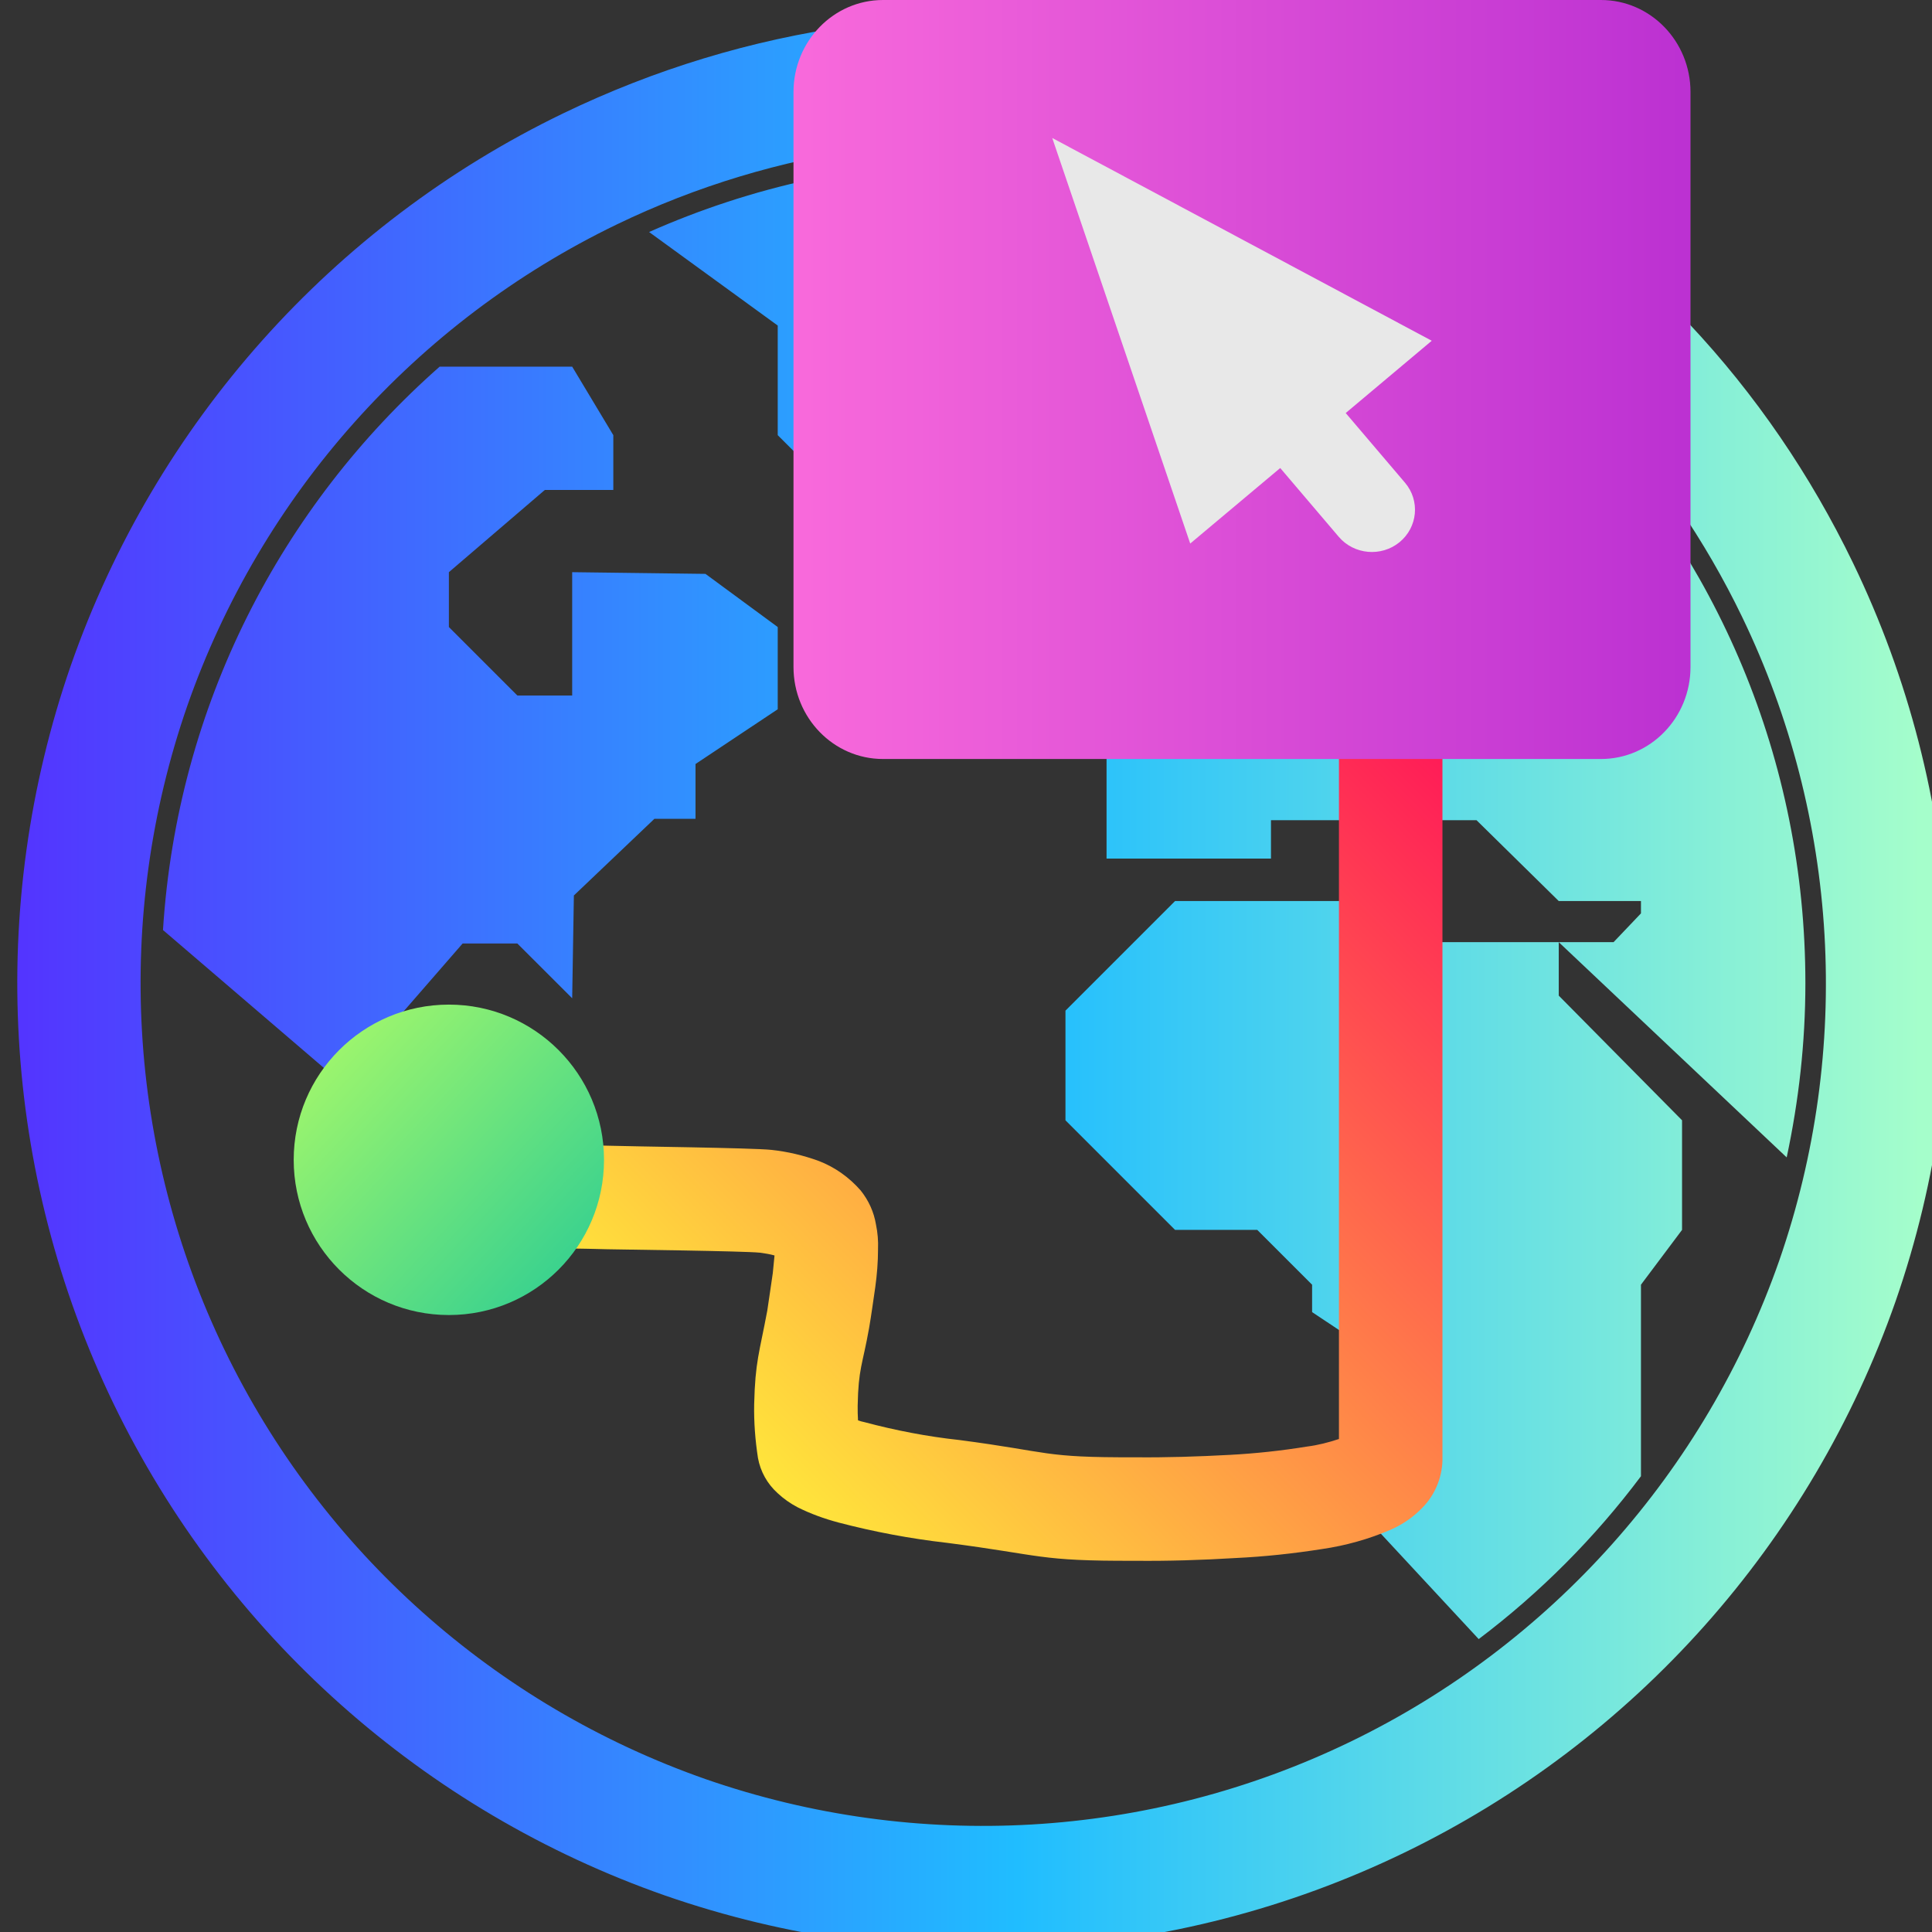 <?xml version="1.0" encoding="UTF-8" standalone="no"?><!-- Generator: Gravit.io --><svg xmlns="http://www.w3.org/2000/svg" xmlns:xlink="http://www.w3.org/1999/xlink" style="isolation:isolate" viewBox="0 0 56 56" width="56pt" height="56pt"><rect x="0" y="0" width="56" height="56" fill="#333333" stroke="none"/><linearGradient id="_lgradient_8" x1="0" y1="0.5" x2="1" y2="0.5" gradientTransform="matrix(55.997,0,0,55.766,0.501,0.733)" gradientUnits="userSpaceOnUse"><stop offset="0%" stop-opacity="1" style="stop-color:rgb(84,51,255)"/><stop offset="51.739%" stop-opacity="1" style="stop-color:rgb(32,189,255)"/><stop offset="98.261%" stop-opacity="1" style="stop-color:rgb(165,254,203)"/></linearGradient><path d=" M 28.5 4.67 C 25.044 4.67 21.773 5.413 18.814 6.725 L 22.543 9.436 L 22.543 12.613 L 25.323 15.394 L 27.309 15.394 L 27.309 13.844 L 29.691 11.819 L 29.691 10.23 L 30.883 8.643 L 30.883 4.789 C 30.099 4.712 29.305 4.67 28.5 4.67 L 28.5 4.67 Z  M 12.743 10.628 C 8.157 14.671 5.137 20.442 4.724 26.957 L 13.011 34.06 L 13.011 31.677 L 11.026 30.089 L 13.409 27.348 L 14.996 27.348 L 16.585 28.935 L 16.634 25.956 L 18.968 23.734 L 20.16 23.734 L 20.16 22.145 L 22.543 20.558 L 22.543 18.175 L 20.448 16.634 L 16.585 16.585 L 16.585 20.16 L 14.996 20.16 L 13.011 18.175 L 13.011 16.585 L 15.792 14.202 L 17.777 14.202 L 17.777 12.613 L 16.585 10.628 L 12.743 10.628 L 12.743 10.628 Z  M 40.415 11.819 L 38.032 14.202 L 38.032 15.433 L 40.415 15.433 L 40.415 14.225 L 41.646 14.225 L 41.646 16.992 L 40.85 17.777 L 36.84 17.777 L 36.84 18.968 L 35.649 18.968 L 35.649 21.351 L 32.074 21.351 L 32.074 24.886 L 36.84 24.886 L 36.84 23.774 L 39.223 23.774 L 39.223 24.567 L 41.208 26.157 L 41.606 26.157 L 41.606 25.361 L 41.208 24.567 L 41.208 23.774 L 42.798 23.774 L 45.181 26.117 L 47.564 26.117 L 47.564 26.475 L 46.77 27.309 L 45.181 27.309 L 51.788 33.548 C 52.136 31.92 52.33 30.234 52.33 28.5 C 52.33 21.989 49.736 16.112 45.532 11.819 L 41.208 11.819 L 40.415 11.819 L 40.415 11.819 Z  M 45.181 27.309 L 40.415 27.309 L 39.223 26.117 L 34.06 26.117 L 30.883 29.294 L 30.883 32.472 L 34.06 35.649 L 36.442 35.649 L 38.032 37.238 L 38.032 38.032 L 39.223 38.825 L 39.223 43.591 L 42.861 47.51 C 44.643 46.164 46.224 44.576 47.564 42.789 L 47.564 37.238 L 48.755 35.649 L 48.755 32.472 L 45.181 28.858 L 45.181 27.309 L 45.181 27.309 Z  M 46.348 11.816 L 46.348 11.816 C 45.679 11.096 45.719 9.964 46.438 9.292 L 46.438 9.292 C 47.158 8.619 48.286 8.658 48.955 9.379 L 48.955 9.379 C 50.889 11.435 52.482 13.775 53.711 16.318 C 56.941 23.001 57.38 30.702 54.946 37.714 C 52.496 44.721 47.366 50.481 40.682 53.711 C 33.999 56.941 26.298 57.38 19.286 54.946 C 12.279 52.496 6.519 47.366 3.289 40.682 C 0.059 33.999 -0.38 26.298 2.054 19.286 C 4.504 12.279 9.634 6.519 16.318 3.289 C 18.957 2.014 21.782 1.151 24.697 0.749 L 24.697 0.749 C 25.678 0.618 26.582 1.304 26.715 2.281 L 26.715 2.281 C 26.847 3.258 26.16 4.162 25.182 4.299 L 25.182 4.299 C 22.651 4.648 20.179 5.393 17.873 6.508 C 12.047 9.322 7.567 14.346 5.428 20.461 C 3.304 26.582 3.693 33.302 6.508 39.127 C 9.322 44.953 14.346 49.433 20.461 51.572 C 26.582 53.696 33.302 53.307 39.127 50.492 C 44.953 47.678 49.433 42.654 51.572 36.539 C 53.696 30.418 53.307 23.698 50.492 17.873 C 49.425 15.663 48.024 13.614 46.348 11.816 Z " fill-rule="evenodd" fill="url(#_lgradient_8)"/><linearGradient id="_lgradient_9" x1="0.074" y1="0.7" x2="1.048" y2="-0.18" gradientTransform="matrix(26.41,0,0,24.062,15.4,21.18)" gradientUnits="userSpaceOnUse"><stop offset="0%" stop-opacity="1" style="stop-color:rgb(255,229,59)"/><stop offset="98.696%" stop-opacity="1" style="stop-color:rgb(255,0,91)"/></linearGradient><path d=" M 22.45 36.39 C 22.31 36.35 22.17 36.33 22.03 36.31 C 21.55 36.26 18.07 36.22 17.6 36.21 C 16.87 36.19 16.14 36.18 15.41 36.18 L 15.4 33.18 C 16.16 33.18 16.92 33.19 17.67 33.21 C 18.24 33.23 21.8 33.27 22.36 33.33 C 22.83 33.38 23.29 33.49 23.73 33.65 C 24.2 33.83 24.62 34.13 24.95 34.51 C 25.18 34.8 25.33 35.13 25.39 35.49 C 25.44 35.73 25.46 35.97 25.45 36.21 C 25.45 36.58 25.42 36.95 25.37 37.31 C 25.31 37.71 25.26 38.1 25.19 38.5 C 25 39.57 24.88 39.66 24.86 40.75 C 24.86 40.89 24.86 41.03 24.87 41.17 C 24.93 41.19 24.99 41.21 25.05 41.22 C 25.95 41.46 26.88 41.64 27.81 41.74 C 30.49 42.09 30.19 42.25 32.89 42.24 C 33.81 42.25 34.73 42.22 35.65 42.17 C 36.4 42.13 37.14 42.05 37.88 41.93 C 38.2 41.89 38.51 41.81 38.81 41.71 L 38.81 21.18 L 41.81 21.18 L 41.81 42.3 C 41.81 42.32 41.81 42.33 41.81 42.35 C 41.79 42.86 41.58 43.35 41.22 43.71 C 40.96 43.98 40.65 44.19 40.31 44.34 C 39.68 44.61 39.01 44.8 38.32 44.9 C 37.49 45.03 36.66 45.12 35.82 45.16 C 34.84 45.22 33.87 45.25 32.89 45.24 C 30.07 45.25 30.25 45.08 27.45 44.72 C 26.39 44.6 25.33 44.4 24.3 44.13 C 23.89 44.02 23.5 43.88 23.12 43.69 C 22.91 43.58 22.71 43.44 22.54 43.28 C 22.24 43.01 22.04 42.65 21.97 42.26 C 21.89 41.74 21.85 41.22 21.86 40.7 C 21.89 39.46 22.01 39.22 22.24 37.99 C 22.29 37.63 22.35 37.27 22.4 36.9" fill="url(#_lgradient_9)"/><linearGradient id="_lgradient_10" x1="0" y1="0.5" x2="1" y2="0.5" gradientTransform="matrix(26,0,0,22,23,0)" gradientUnits="userSpaceOnUse"><stop offset="0%" stop-opacity="1" style="stop-color:rgb(249,106,219)"/><stop offset="98.75%" stop-opacity="1" style="stop-color:rgb(188,49,210)"/></linearGradient><path d=" M 25.595 0 L 46.405 0 C 47.838 0 49 1.194 49 2.667 L 49 19.333 C 49 20.806 47.838 22 46.405 22 L 25.595 22 C 24.162 22 23 20.806 23 19.333 L 23 2.667 C 23 1.194 24.162 0 25.595 0 Z " fill="url(#_lgradient_10)"/><path d=" M 30.5 4 L 34.499 15.755 L 37.108 13.566 L 38.804 15.559 C 39.245 16.078 40.035 16.149 40.565 15.717 C 41.094 15.283 41.167 14.512 40.725 13.992 L 39.006 11.972 L 41.5 9.877 L 30.5 4 Z " fill="rgb(232,232,232)"/><linearGradient id="_lgradient_11" x1="0.031" y1="0.109" x2="0.958" y2="0.975" gradientTransform="matrix(8.996,0,0,8.998,8.513,29.119)" gradientUnits="userSpaceOnUse"><stop offset="0%" stop-opacity="1" style="stop-color:rgb(165,248,106)"/><stop offset="97.917%" stop-opacity="1" style="stop-color:rgb(47,206,146)"/></linearGradient><path d=" M 17.508 33.619 C 17.508 36.104 15.495 38.117 13.011 38.117 C 10.526 38.117 8.513 36.104 8.513 33.619 C 8.513 31.135 10.526 29.119 13.011 29.119 C 15.495 29.119 17.508 31.135 17.508 33.619 Z " fill="url(#_lgradient_11)"/></svg>